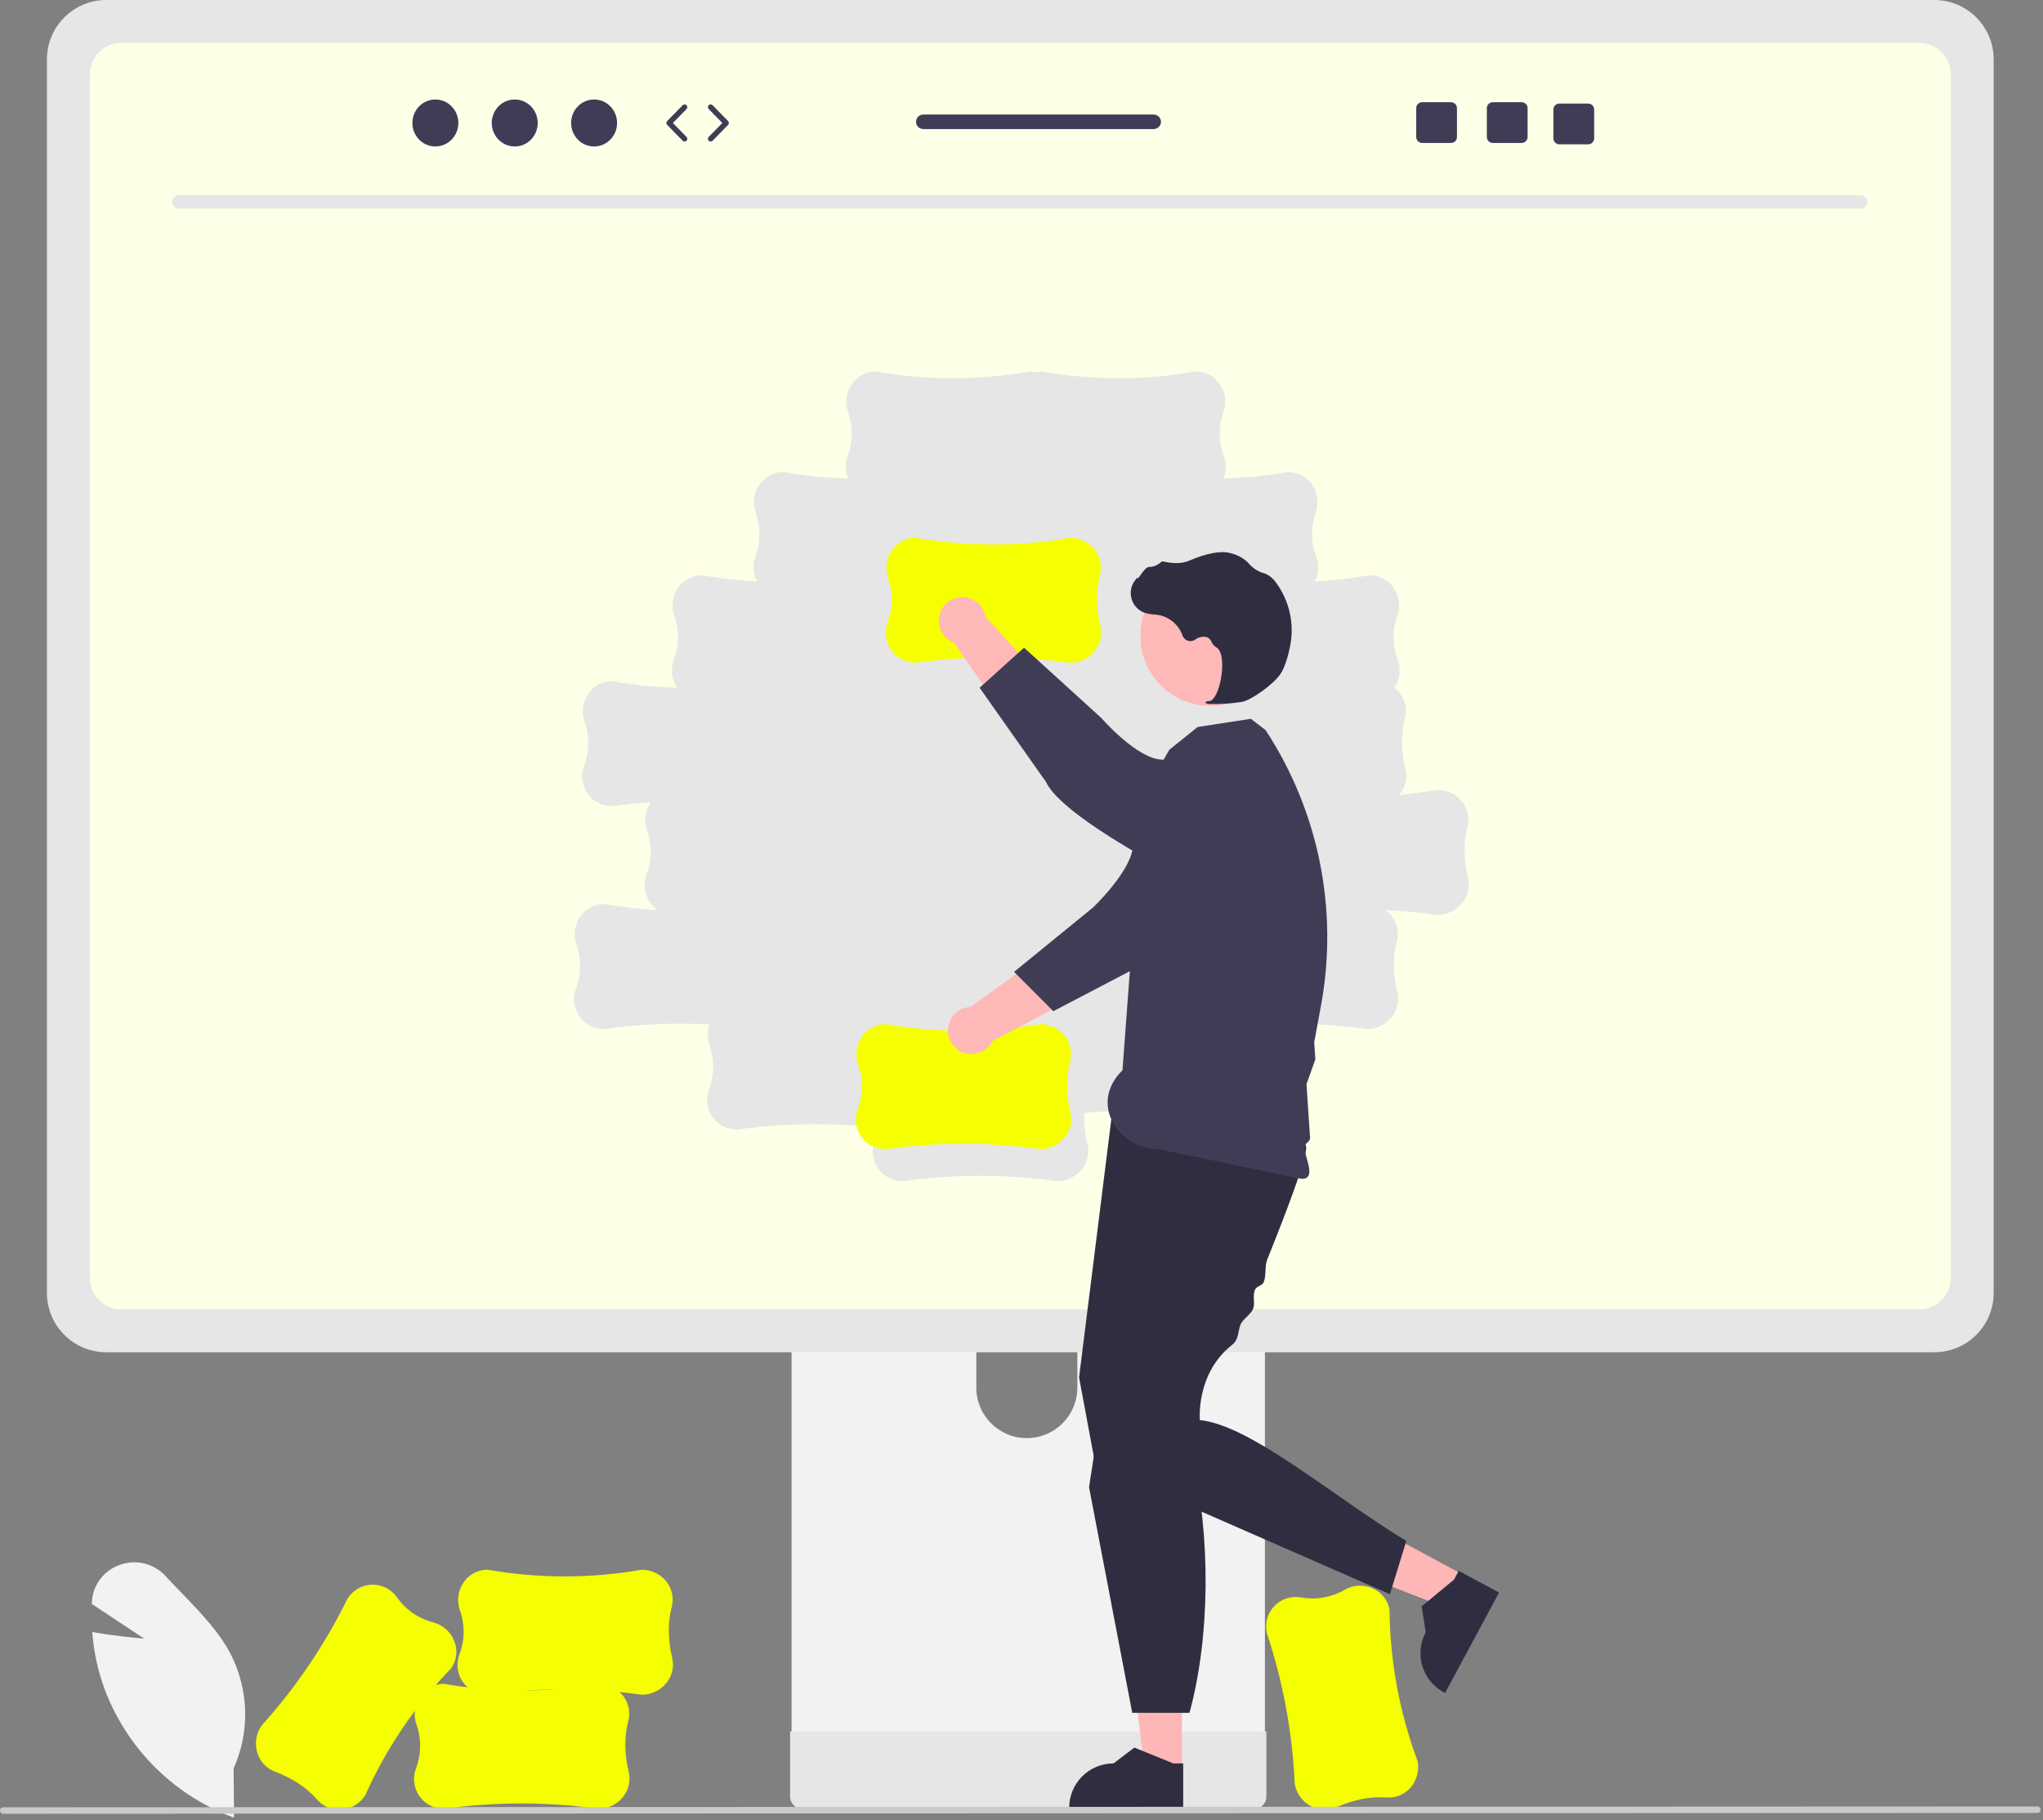 <svg width="752" height="670" viewBox="0 0 752 670" fill="none" xmlns="http://www.w3.org/2000/svg">
<rect x="0" y="0" width="752" height="670" fill="#808080" stroke="none"/>
<g clip-path="url(#clip0_1_2)">
<path d="M86.152 669.03L85.498 668.787C63.355 660.435 46.007 642.766 38.063 620.474C35.91 614.278 34.546 607.837 34.003 601.3L33.95 600.677L34.566 600.787C41.919 602.107 49.639 602.836 53.078 603.121L33.782 590.353L33.817 589.689C34.117 583.456 38.18 578.032 44.078 575.991C50.032 573.793 56.725 575.437 60.982 580.145C62.9 582.227 64.928 584.323 66.889 586.351C73.629 593.316 80.598 600.519 85.005 609.022C91.632 622.123 91.992 637.515 85.984 650.912L86.152 669.03Z" fill="#F2F2F2"/>
<path d="M476.589 656.657L476.581 656.588C475.728 637.649 472.253 618.92 466.255 600.936L466.25 600.907C465.9 599.06 466.001 597.155 466.546 595.356C468.221 590.199 473.415 587.042 478.764 587.93C484.29 588.968 490.004 587.993 494.872 585.18C497.964 583.387 501.715 583.138 505.016 584.509C508.129 585.777 510.457 588.444 511.294 591.7C511.36 591.956 511.417 592.214 511.466 592.477C511.641 611.505 515.137 630.356 521.794 648.182L521.798 648.205C522.495 651.886 521.383 655.678 518.81 658.401C516.536 660.709 513.349 661.88 510.121 661.593C504.327 661.199 498.368 662.374 491.903 665.188C489.645 666.193 487.106 666.371 484.73 665.692C480.527 664.46 477.377 660.965 476.589 656.657Z" fill="#F5FF00"/>
<path d="M291.366 396.5V645.2H465.597V396.5C465.603 392.828 463.213 389.581 459.704 388.497C458.899 388.231 458.055 388.1 457.207 388.109H299.781C295.142 388.1 291.375 391.853 291.366 396.491V396.5ZM359.361 481.954C359.456 471.682 367.859 463.431 378.131 463.526C388.27 463.619 396.466 471.815 396.559 481.954V510.811C396.511 521.083 388.144 529.37 377.872 529.322C367.669 529.274 359.409 521.014 359.361 510.811V481.954Z" fill="#F2F2F2"/>
<path d="M290.833 637.246V661.229C290.841 663.814 292.928 665.912 295.513 665.933H461.45C464.039 665.92 466.131 663.818 466.131 661.229V637.246H290.833Z" fill="#E6E6E6"/>
<path d="M17.277 21.8V475.892C17.286 487.941 27.052 497.706 39.101 497.716H712.018C724.067 497.706 733.833 487.941 733.842 475.892V21.8C733.814 9.763 724.055 0.015 712.018 0H39.101C27.064 0.015 17.305 9.763 17.277 21.8Z" fill="#E6E6E6"/>
<path d="M706.404 15.762H44.715C38.269 15.776 33.051 21.005 33.051 27.45V470.29C33.062 476.727 38.278 481.943 44.715 481.954H706.404C712.841 481.943 718.057 476.727 718.068 470.29V27.45C718.067 21.005 712.85 15.776 706.404 15.762ZM539.491 330.38C537.513 334.287 533.502 336.746 529.122 336.736L529.053 336.731C522.71 335.847 516.343 335.265 509.953 334.983C510.945 335.693 511.818 336.557 512.539 337.541C514.394 340.198 514.964 343.545 514.093 346.667C512.648 352.292 512.716 358.365 514.304 365.235C514.88 367.638 514.592 370.168 513.491 372.38C511.513 376.287 507.502 378.746 503.122 378.736L503.053 378.731C487.904 376.621 472.567 376.213 457.328 377.513C457.268 377.897 457.192 378.282 457.093 378.667C455.648 384.292 455.716 390.365 457.304 397.235C457.88 399.638 457.592 402.168 456.491 404.38C454.513 408.287 450.502 410.746 446.122 410.736L446.053 410.731C430.495 408.565 414.74 408.194 399.098 409.625C398.979 413.532 399.385 417.436 400.304 421.235C400.88 423.638 400.592 426.168 399.491 428.38C397.513 432.288 393.502 434.746 389.122 434.736L389.053 434.731C370.277 432.115 351.228 432.115 332.452 434.731H332.421C330.541 434.738 328.688 434.291 327.018 433.428C322.253 430.84 320.097 425.157 321.946 420.059C322.513 418.455 322.935 416.802 323.205 415.122C305.998 413.138 288.608 413.343 271.452 415.731H271.421C269.541 415.738 267.688 415.291 266.018 414.428C261.253 411.84 259.097 406.157 260.946 401.059C262.974 395.816 263.058 390.019 261.18 384.72C260.295 382.235 260.295 379.521 261.179 377.036C248.246 376.377 235.278 376.945 222.452 378.731H222.421C220.541 378.738 218.688 378.291 217.018 377.428C212.253 374.84 210.097 369.157 211.946 364.059C213.975 358.816 214.058 353.019 212.18 347.72C210.981 344.353 211.421 340.619 213.37 337.624C215.186 334.795 218.233 332.992 221.586 332.763C221.85 332.745 222.115 332.736 222.382 332.736C228.954 333.885 235.589 334.634 242.252 334.981C238.001 332.187 236.221 326.844 237.946 322.059C239.975 316.816 240.058 311.019 238.18 305.72C236.981 302.353 237.421 298.619 239.37 295.624C239.455 295.495 239.553 295.38 239.642 295.256C234.901 295.583 230.171 296.075 225.452 296.731H225.421C223.541 296.738 221.688 296.291 220.018 295.428C215.253 292.84 213.097 287.157 214.946 282.059C216.975 276.816 217.058 271.019 215.18 265.72C213.981 262.353 214.421 258.619 216.37 255.624C218.186 252.795 221.233 250.992 224.586 250.763C224.85 250.745 225.115 250.736 225.382 250.736C233.284 252.12 241.277 252.924 249.296 253.144C247.25 250.195 246.748 246.442 247.946 243.059C249.975 237.816 250.058 232.019 248.18 226.72C246.981 223.353 247.421 219.619 249.371 216.624C251.186 213.795 254.233 211.992 257.586 211.763C257.85 211.745 258.115 211.736 258.382 211.736C265.069 212.906 271.822 213.662 278.602 214C277.146 211.242 276.908 208.001 277.946 205.059C279.975 199.816 280.058 194.019 278.18 188.72C276.981 185.353 277.421 181.619 279.371 178.624C281.186 175.795 284.233 173.992 287.586 173.763C287.85 173.745 288.115 173.736 288.382 173.736C296.251 175.113 304.209 175.917 312.194 176.14C311.107 173.572 311.018 170.69 311.946 168.059C313.975 162.816 314.058 157.019 312.18 151.72C310.981 148.353 311.421 144.619 313.371 141.624C315.186 138.795 318.233 136.992 321.586 136.763C321.85 136.745 322.115 136.736 322.382 136.736C341.123 140.035 360.295 140.037 379.037 136.743H379.06C380.506 137.041 381.998 137.041 383.445 136.743H383.468C402.21 140.037 421.382 140.035 440.122 136.736C440.39 136.736 440.655 136.745 440.918 136.763C444.272 136.992 447.319 138.795 449.134 141.624C451.084 144.619 451.524 148.353 450.325 151.72C448.447 157.019 448.53 162.816 450.559 168.059C451.486 170.69 451.398 173.572 450.311 176.14C458.296 175.917 466.254 175.113 474.122 173.736C474.39 173.736 474.655 173.745 474.918 173.763C478.272 173.992 481.319 175.795 483.134 178.624C485.084 181.619 485.524 185.353 484.325 188.72C482.447 194.019 482.53 199.816 484.559 205.059C485.597 208.001 485.359 211.242 483.903 214C490.683 213.662 497.435 212.906 504.123 211.736C504.39 211.736 504.655 211.745 504.918 211.763C508.272 211.992 511.319 213.795 513.134 216.624C515.084 219.619 515.524 223.353 514.325 226.72C512.447 232.019 512.53 237.816 514.559 243.059C515.76 246.451 515.252 250.214 513.195 253.165C514.087 253.839 514.877 254.64 515.54 255.541C517.394 258.198 517.964 261.546 517.093 264.667C515.648 270.292 515.716 276.365 517.304 283.235C517.88 285.638 517.592 288.168 516.491 290.38C516.088 291.168 515.597 291.907 515.028 292.585C519.709 292.173 524.379 291.559 529.037 290.743H529.06C532.806 290.73 536.332 292.515 538.54 295.541C540.394 298.198 540.964 301.545 540.093 304.667C538.648 310.292 538.716 316.365 540.304 323.235C540.88 325.638 540.592 328.168 539.491 330.38Z" fill="#FDFFE6"/>
<path d="M684.942 76.765H65.802C64.442 76.735 63.364 75.609 63.394 74.249C63.423 72.931 64.485 71.87 65.802 71.841H684.942C686.302 71.871 687.38 72.998 687.35 74.357C687.321 75.675 686.26 76.736 684.942 76.765Z" fill="#E6E6E6"/>
<path d="M382.852 422.94L382.783 422.935C364.007 420.319 344.958 420.319 326.181 422.935H326.151C324.271 422.942 322.418 422.495 320.748 421.631C315.983 419.044 313.827 413.36 315.676 408.263C317.704 403.02 317.788 397.223 315.91 391.924C314.711 388.557 315.151 384.823 317.1 381.828C318.916 378.999 321.963 377.196 325.316 376.967C325.58 376.949 325.845 376.94 326.112 376.94C344.853 380.238 364.025 380.241 382.766 376.947H382.79C386.536 376.934 390.062 378.718 392.269 381.745C394.124 384.402 394.694 387.749 393.823 390.871C392.378 396.496 392.446 402.569 394.034 409.439C394.61 411.842 394.322 414.372 393.221 416.584C391.243 420.491 387.232 422.95 382.852 422.94Z" fill="#F5FF00"/>
<path d="M440.595 324.893L425.49 312.393C414.162 318.33 396.925 342.034 396.925 342.034L357.161 370.633C352.386 370.86 348.699 374.916 348.927 379.691C349.154 384.467 353.21 388.154 357.985 387.926C361.084 387.779 363.867 385.984 365.28 383.222L419.308 354.672L440.595 324.893Z" fill="#FFB8B8"/>
<path d="M466.08 277.317C474.799 284.701 475.881 297.754 468.497 306.472C467.67 307.449 466.754 308.347 465.76 309.155L456.154 316.964C456.154 316.964 432.193 351.457 419.721 355.459L387.702 372.187L373.265 357.711L402.284 334.062C402.284 334.062 415.631 321.438 416.967 312.196C417.785 306.537 427.364 291.12 436.965 279.685C444.334 270.993 457.354 269.92 466.047 277.289L466.08 277.317Z" fill="#3F3D56"/>
<path d="M435.037 651.672L421.39 651.671L414.898 599.031L435.04 599.032L435.037 651.672Z" fill="#FFB6B6"/>
<path d="M435.517 665.908L393.551 665.907V665.376C393.551 656.355 400.864 649.042 409.885 649.042L417.552 643.226L431.855 649.043L435.518 649.043L435.517 665.908Z" fill="#2F2E41"/>
<path d="M539.021 579.842L532.558 591.861L483.12 572.653L492.659 554.913L539.021 579.842Z" fill="#FFB6B6"/>
<path d="M551.788 586.16L531.914 623.122L531.446 622.871C523.501 618.599 520.523 608.695 524.794 600.749L524.795 600.748L523.302 591.242L535.198 581.399L536.933 578.173L551.788 586.16Z" fill="#2F2E41"/>
<path d="M409.235 410.61L397.19 506.97L403.213 539.276L511.617 586.768L517.64 567.195C489.93 550.239 460.309 524.578 441.645 522.691C441.645 522.691 440.096 505.591 453.468 495.038C456.165 492.909 455.575 490.028 456.666 487.417C457.417 485.621 460.401 483.751 461.165 481.909C462.156 479.521 460.93 477.149 461.926 474.723C462.486 473.359 464.609 473.274 465.165 471.909C466.115 469.58 465.493 465.975 466.418 463.674C468.395 458.758 470.295 453.951 472.03 449.444C477.431 435.417 481.232 424.303 480.752 421.903C479.246 414.374 409.235 410.61 409.235 410.61Z" fill="#2F2E41"/>
<path d="M407.16 506.691L400.859 547.385L416.763 630.431H437.842C445.415 602.527 445.805 565.852 438.595 534.824L407.16 506.691Z" fill="#2F2E41"/>
<path d="M420.703 292.878L430.42 275.946L440.853 267.577L460.426 264.565L465.864 268.747C485.434 298.657 492.732 334.956 486.242 370.105L484.715 378.379L483.745 383.631L484.165 389.908L480.899 399.048L481.348 405.74L481.588 409.314L481.829 412.901L482.165 417.908C482.767 420.766 479.736 420.389 480.165 422.908C480.918 427.332 484.293 433.887 479.165 433.908L426.165 422.908C412.7 422.964 400.165 406.908 413.165 393.908L420.703 292.878Z" fill="#3F3D56"/>
<path d="M445.511 259.848C459.725 259.848 471.248 248.326 471.248 234.112C471.248 219.898 459.725 208.375 445.511 208.375C431.297 208.375 419.775 219.898 419.775 234.112C419.775 248.326 431.297 259.848 445.511 259.848Z" fill="#FFB8B8"/>
<path d="M445.947 259.117C449.713 259.176 453.477 258.913 457.198 258.331C460.886 257.581 469.137 251.535 471.437 247.896C473.146 245.193 474.239 240.972 474.855 237.906C476.532 229.704 474.653 221.175 469.684 214.436C468.739 213.042 467.436 211.93 465.911 211.216C465.776 211.163 465.637 211.117 465.496 211.076C463.275 210.492 461.278 209.257 459.764 207.529C459.47 207.18 459.151 206.852 458.811 206.548C457.099 205.104 455.069 204.085 452.888 203.575C449.367 202.632 444.272 203.568 437.744 206.357C434.465 207.759 430.878 207.251 428.119 206.653C427.804 206.592 427.481 206.703 427.269 206.944C426.095 208.046 424.548 208.663 422.937 208.671C421.951 208.714 420.916 210.08 419.666 211.86C419.382 212.265 419.051 212.736 418.812 213.023L418.78 212.472L418.222 213.087C415.352 216.25 415.59 221.142 418.754 224.011C419.604 224.783 420.615 225.355 421.714 225.687C422.706 225.951 423.722 226.113 424.747 226.171C425.368 226.226 426.01 226.284 426.626 226.391C430.644 227.214 433.934 230.087 435.29 233.957C435.859 235.543 437.605 236.367 439.19 235.799C439.439 235.709 439.675 235.588 439.893 235.438C441.194 234.425 442.909 234.112 444.484 234.602C445.154 234.975 445.676 235.567 445.962 236.279C446.31 237.072 446.885 237.744 447.616 238.208C450.115 239.497 450.288 245.206 449.39 249.964C448.525 254.552 446.814 257.87 445.231 258.034C444.012 258.16 443.872 258.247 443.784 258.462L443.705 258.655L443.842 258.836C444.515 259.08 445.233 259.176 445.947 259.117Z" fill="#2F2E41"/>
<path d="M393.852 243.94L393.783 243.935C375.007 241.319 355.958 241.319 337.181 243.935H337.151C335.271 243.942 333.418 243.495 331.748 242.631C326.983 240.044 324.827 234.36 326.676 229.263C328.704 224.02 328.788 218.223 326.91 212.924C325.711 209.557 326.151 205.823 328.1 202.828C329.916 199.999 332.963 198.196 336.316 197.967C336.58 197.949 336.845 197.94 337.112 197.94C355.853 201.238 375.025 201.241 393.766 197.947H393.79C397.536 197.934 401.062 199.718 403.269 202.745C405.124 205.402 405.694 208.749 404.823 211.871C403.378 217.496 403.446 223.569 405.034 230.439C405.61 232.842 405.322 235.372 404.221 237.584C402.243 241.491 398.232 243.95 393.852 243.94Z" fill="#F5FF00"/>
<path d="M417.919 304.556L428.569 288.093C421.349 277.537 395.792 263.188 395.792 263.188L362.743 227.039C361.959 222.323 357.5 219.135 352.784 219.919C348.068 220.703 344.88 225.162 345.664 229.878C346.173 232.938 348.281 235.493 351.189 236.573L385.857 286.894L417.919 304.556Z" fill="#FFB8B8"/>
<path d="M468.148 324.307C461.834 333.828 448.996 336.428 439.475 330.114C438.408 329.406 437.409 328.601 436.491 327.709L427.613 319.082C427.613 319.082 390.398 299.649 384.966 287.731L360.581 253.144L376.931 238.394L405.35 264.228C405.35 264.228 418.434 279.359 427.768 279.606C433.485 279.757 449.915 287.469 462.393 295.667C471.887 301.97 474.475 314.776 468.172 324.27L468.148 324.307Z" fill="#3F3D56"/>
<path d="M220.238 665.759L220.169 665.754C201.392 663.138 182.344 663.138 163.567 665.754H163.537C161.657 665.761 159.803 665.314 158.134 664.45C153.369 661.862 151.213 656.179 153.061 651.082C155.09 645.839 155.173 640.042 153.296 634.743C152.096 631.376 152.537 627.642 154.486 624.647C156.302 621.818 159.349 620.015 162.702 619.786C162.966 619.768 163.23 619.759 163.498 619.759C182.238 623.057 201.411 623.06 220.152 619.766H220.176C223.922 619.753 227.447 621.537 229.655 624.564C231.51 627.221 232.08 630.568 231.209 633.69C229.764 639.315 229.832 645.388 231.42 652.258C231.996 654.661 231.708 657.191 230.606 659.403C228.629 663.31 224.618 665.769 220.238 665.759Z" fill="#F5FF00"/>
<path d="M236.238 623.759L236.169 623.754C217.392 621.138 198.344 621.138 179.567 623.754H179.537C177.657 623.761 175.803 623.314 174.134 622.45C169.369 619.862 167.213 614.179 169.061 609.082C171.09 603.839 171.173 598.042 169.296 592.743C168.096 589.376 168.537 585.642 170.486 582.647C172.302 579.818 175.349 578.015 178.702 577.786C178.966 577.768 179.23 577.759 179.498 577.759C198.238 581.057 217.411 581.06 236.152 577.766H236.176C239.922 577.753 243.447 579.537 245.655 582.564C247.51 585.221 248.08 588.568 247.209 591.69C245.764 597.315 245.832 603.388 247.42 610.258C247.996 612.661 247.708 615.191 246.606 617.403C244.629 621.31 240.618 623.769 236.238 623.759Z" fill="#F5FF00"/>
<path d="M96.225 635.208L96.268 635.154C108.956 621.067 119.629 605.29 127.983 588.272L128 588.247C129.048 586.686 130.457 585.401 132.108 584.502C136.921 582.005 142.836 583.404 146.022 587.791C149.228 592.41 153.983 595.726 159.424 597.141C162.885 598.034 165.731 600.49 167.12 603.784C168.446 606.872 168.232 610.406 166.542 613.312C166.409 613.541 166.269 613.765 166.119 613.987C152.886 627.661 142.141 643.539 134.368 660.908L134.355 660.927C132.267 664.038 128.813 665.958 125.069 666.091C121.829 666.138 118.738 664.734 116.64 662.264C112.791 657.915 107.722 654.569 101.143 652.035C98.829 651.165 96.896 649.509 95.68 647.357C93.552 643.53 93.763 638.83 96.225 635.208Z" fill="#F5FF00"/>
<path d="M749.935 667.284L1.184 667.591C0.527 667.588 -0.003 667.052 1.66416e-05 666.394C0.003 665.742 0.532 665.213 1.184 665.21L749.935 664.903C750.592 664.906 751.122 665.442 751.119 666.1C751.116 666.752 750.587 667.281 749.935 667.284Z" fill="#CACACA"/>
<path d="M160.251 53.908C164.922 53.908 168.708 50.038 168.708 45.263C168.708 40.489 164.922 36.618 160.251 36.618C155.581 36.618 151.795 40.489 151.795 45.263C151.795 50.038 155.581 53.908 160.251 53.908Z" fill="#3F3D56"/>
<path d="M189.465 53.908C194.136 53.908 197.922 50.038 197.922 45.263C197.922 40.489 194.136 36.618 189.465 36.618C184.795 36.618 181.009 40.489 181.009 45.263C181.009 50.038 184.795 53.908 189.465 53.908Z" fill="#3F3D56"/>
<path d="M218.679 53.908C223.349 53.908 227.136 50.038 227.136 45.263C227.136 40.489 223.349 36.618 218.679 36.618C214.008 36.618 210.222 40.489 210.222 45.263C210.222 50.038 214.008 53.908 218.679 53.908Z" fill="#3F3D56"/>
<path d="M251.99 52.096C251.731 52.096 251.471 51.995 251.276 51.795L245.57 45.962C245.189 45.573 245.189 44.952 245.57 44.564L251.276 38.731C251.663 38.337 252.297 38.33 252.69 38.715C253.085 39.102 253.091 39.735 252.705 40.13L247.683 45.263L252.705 50.397C253.091 50.791 253.085 51.424 252.69 51.811C252.495 52.001 252.243 52.096 251.99 52.096Z" fill="#3F3D56"/>
<path d="M261.579 52.096C261.326 52.096 261.074 52.001 260.88 51.811C260.485 51.424 260.478 50.792 260.864 50.397L265.885 45.263L260.864 40.13C260.478 39.735 260.485 39.102 260.88 38.715C261.274 38.329 261.907 38.336 262.294 38.731L267.999 44.564C268.38 44.952 268.38 45.573 267.999 45.962L262.294 51.795C262.098 51.995 261.839 52.096 261.579 52.096Z" fill="#3F3D56"/>
<path d="M560.089 37.619H549.479C548.269 37.619 547.289 38.599 547.289 39.809V50.429C547.289 51.639 548.269 52.619 549.479 52.619H560.089C561.299 52.619 562.289 51.639 562.289 50.429V39.809C562.289 38.599 561.299 37.619 560.089 37.619Z" fill="#3F3D56"/>
<path d="M534.089 37.619H523.479C522.269 37.619 521.289 38.599 521.289 39.809V50.429C521.289 51.639 522.269 52.619 523.479 52.619H534.089C535.299 52.619 536.289 51.639 536.289 50.429V39.809C536.289 38.599 535.299 37.619 534.089 37.619Z" fill="#3F3D56"/>
<path d="M584.589 38.119H573.979C572.769 38.119 571.789 39.099 571.789 40.309V50.929C571.789 52.139 572.769 53.119 573.979 53.119H584.589C585.799 53.119 586.789 52.139 586.789 50.929V40.309C586.789 39.099 585.799 38.119 584.589 38.119Z" fill="#3F3D56"/>
<path d="M424.667 42.159H339.857C338.377 42.159 337.187 43.359 337.187 44.829C337.187 46.299 338.377 47.499 339.857 47.499H424.667C426.137 47.499 427.337 46.299 427.337 44.829C427.337 43.359 426.137 42.159 424.667 42.159Z" fill="#3F3D56"/>
</g>
<defs>
<clipPath id="clip0_1_2">
<rect width="751.119" height="669.03" fill="white"/>
</clipPath>
</defs>
</svg>
